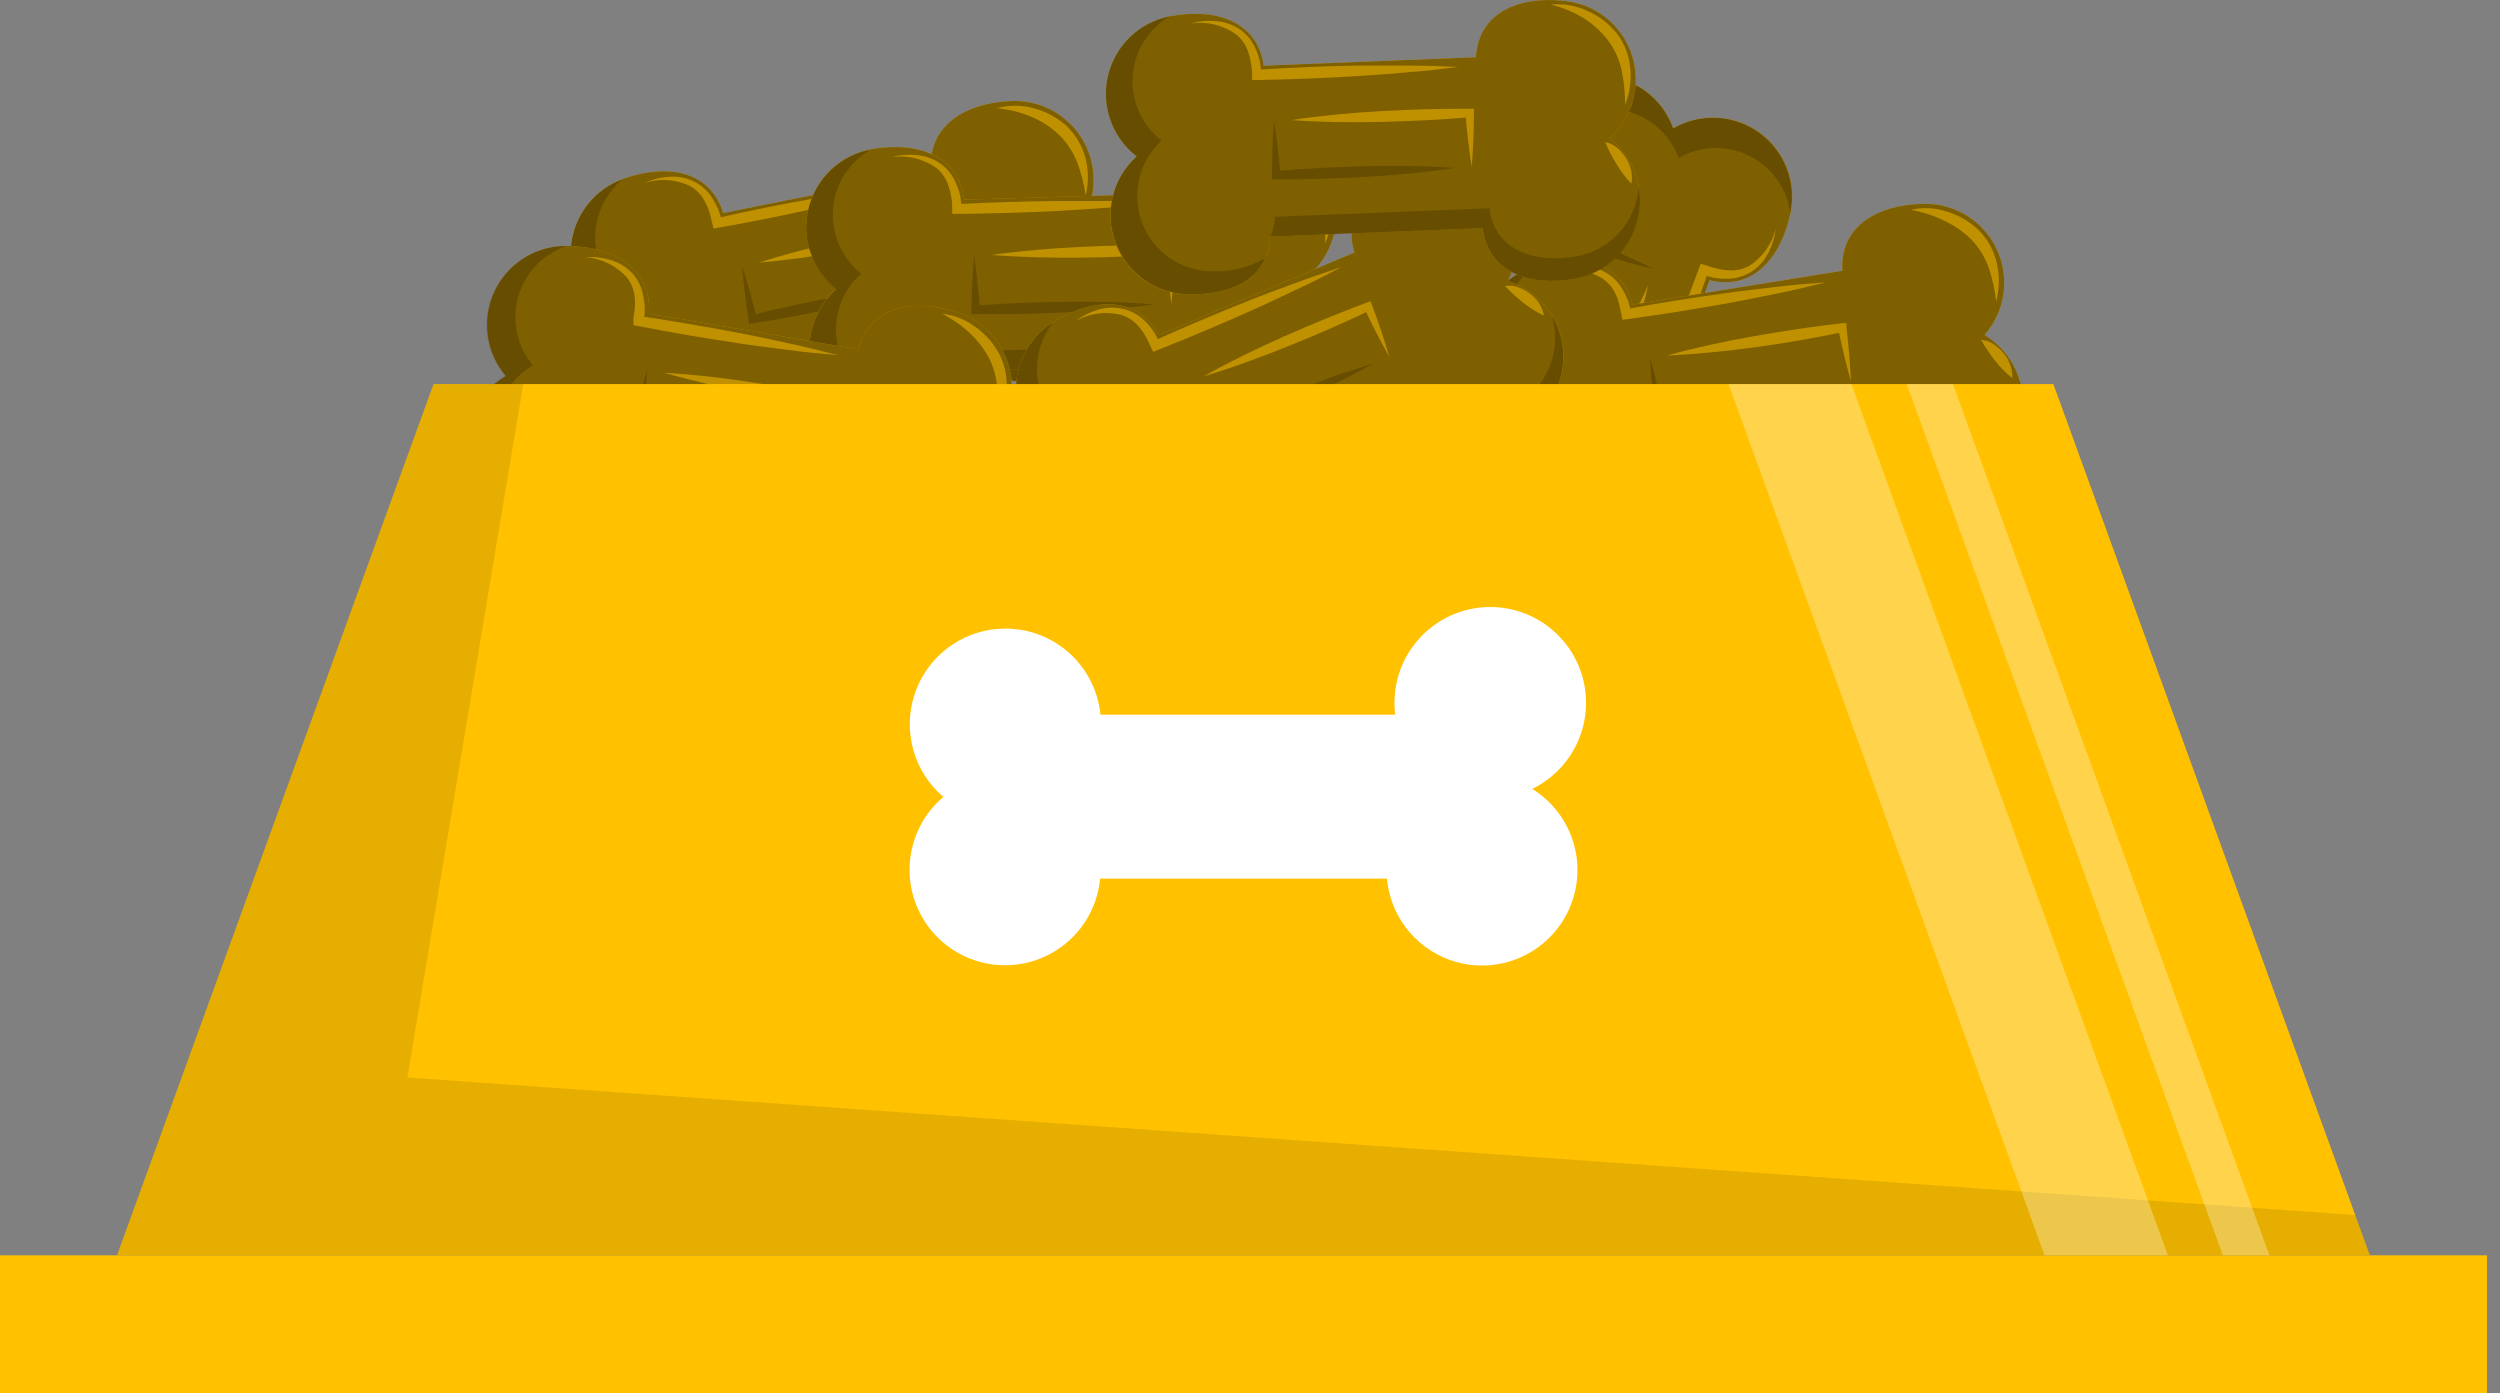<svg width="192" height="107" viewBox="0 0 192 107" fill="none" xmlns="http://www.w3.org/2000/svg">
<rect x="0" y="0" width="192" height="107" fill="#808080" stroke="none"/>
<path d="M110.222 44.132C109.05 43.509 108.113 42.522 107.55 41.321C106.988 40.119 106.83 38.767 107.102 37.468C107.865 34.001 110.083 31.522 113.368 32.398L118.915 17.041C116.003 15.671 115.864 12.664 117.181 9.596C117.645 8.457 118.444 7.486 119.472 6.812C120.501 6.137 121.71 5.791 122.939 5.819C124.168 5.847 125.36 6.249 126.356 6.969C127.353 7.69 128.106 8.697 128.517 9.856C129.534 9.262 130.702 8.977 131.878 9.036C133.054 9.094 134.188 9.494 135.141 10.186C136.093 10.878 136.824 11.832 137.244 12.932C137.664 14.033 137.754 15.231 137.505 16.382C136.768 19.849 134.567 22.353 131.291 21.512L125.753 36.861C128.803 38.308 128.916 41.602 127.261 44.756C126.719 45.806 125.882 46.675 124.853 47.256C123.824 47.837 122.647 48.105 121.468 48.027C120.289 47.949 119.159 47.528 118.215 46.816C117.272 46.104 116.557 45.132 116.159 44.02C115.262 44.546 114.245 44.832 113.205 44.852C112.166 44.872 111.138 44.624 110.222 44.132Z" fill="#FFC100"/>
<g opacity="0.5">
<path d="M110.222 44.132C109.05 43.509 108.113 42.522 107.55 41.321C106.988 40.119 106.83 38.767 107.102 37.468C107.865 34.001 110.083 31.522 113.368 32.398L118.915 17.041C116.003 15.671 115.864 12.664 117.181 9.596C117.645 8.457 118.444 7.486 119.472 6.812C120.501 6.137 121.71 5.791 122.939 5.819C124.168 5.847 125.36 6.249 126.356 6.969C127.353 7.69 128.106 8.697 128.517 9.856C129.534 9.262 130.702 8.977 131.878 9.036C133.054 9.094 134.188 9.494 135.141 10.186C136.093 10.878 136.824 11.832 137.244 12.932C137.664 14.033 137.754 15.231 137.505 16.382C136.768 19.849 134.567 22.353 131.291 21.512L125.753 36.861C128.803 38.308 128.916 41.602 127.261 44.756C126.719 45.806 125.882 46.675 124.853 47.256C123.824 47.837 122.647 48.105 121.468 48.027C120.289 47.949 119.159 47.528 118.215 46.816C117.272 46.104 116.557 45.132 116.159 44.02C115.262 44.546 114.245 44.832 113.205 44.852C112.166 44.872 111.138 44.624 110.222 44.132Z" fill="black"/>
</g>
<g opacity="0.2">
<path d="M117.537 16.113C116.003 14.544 116.107 12.1 117.147 9.622C117.611 8.483 118.41 7.512 119.438 6.837C120.466 6.163 121.675 5.817 122.904 5.845C124.134 5.873 125.325 6.274 126.322 6.995C127.318 7.716 128.071 8.723 128.483 9.882C129.49 9.297 130.644 9.014 131.807 9.067C132.971 9.12 134.094 9.507 135.044 10.181C135.993 10.855 136.729 11.789 137.162 12.87C137.595 13.951 137.708 15.134 137.487 16.278C137.348 15.35 136.985 14.47 136.429 13.715C135.872 12.959 135.14 12.351 134.296 11.943C133.451 11.535 132.519 11.339 131.582 11.372C130.644 11.406 129.729 11.668 128.916 12.135C128.517 11.047 127.799 10.105 126.857 9.43C125.915 8.756 124.791 8.381 123.633 8.354C122.474 8.326 121.334 8.649 120.361 9.278C119.389 9.908 118.628 10.816 118.178 11.884C117.548 13.198 117.324 14.671 117.537 16.113Z" fill="black"/>
<path d="M111.773 44.713C111.232 44.599 110.71 44.41 110.222 44.15C109.05 43.526 108.113 42.54 107.55 41.338C106.988 40.136 106.83 38.784 107.102 37.485C107.865 34.018 110.092 31.54 113.368 32.415L118.906 17.084C119.281 17.448 119.718 17.742 120.197 17.95L114.59 33.446C111.479 32.58 109.39 34.946 108.653 38.256C108.392 39.489 108.539 40.773 109.072 41.914C109.605 43.056 110.496 43.993 111.609 44.583L111.773 44.713Z" fill="black"/>
<path d="M118.464 32.129C119.001 29.893 119.66 27.709 120.397 25.551C121.133 23.393 121.939 21.218 122.806 19.129L122.936 18.817L123.222 18.939C124.516 19.47 125.787 20.048 127.035 20.672C125.672 20.343 124.328 19.97 123.005 19.554L123.421 19.363C122.745 21.547 121.983 23.697 121.177 25.837C120.371 27.978 119.478 30.066 118.464 32.129Z" fill="black"/>
</g>
<g opacity="0.5">
<path d="M136.378 17.561C136.308 18.193 136.123 18.807 135.832 19.372C135.543 19.963 135.104 20.468 134.558 20.837C133.99 21.204 133.328 21.403 132.651 21.409C132.318 21.416 131.984 21.393 131.655 21.339C131.325 21.27 131.013 21.174 130.701 21.096L131.187 20.863C130.372 23.315 129.453 25.742 128.587 28.151C128.127 29.364 127.625 30.552 127.139 31.748C126.654 32.944 126.125 34.131 125.579 35.31C125.917 34.053 126.264 32.805 126.654 31.575C127.044 30.344 127.425 29.105 127.841 27.891C128.708 25.439 129.575 23.012 130.485 20.602L130.615 20.265L130.979 20.369C131.256 20.455 131.533 20.55 131.845 20.628C132.13 20.695 132.42 20.738 132.712 20.759C133.283 20.807 133.856 20.686 134.359 20.412C135.369 19.752 136.091 18.733 136.378 17.561Z" fill="#FFC100"/>
<path d="M127.295 43.716C127.026 44.63 126.514 45.454 125.813 46.1C125.111 46.783 124.25 47.283 123.309 47.556C122.355 47.812 121.349 47.794 120.405 47.504C119.499 47.223 118.67 46.733 117.987 46.074C118.823 46.427 119.695 46.686 120.587 46.845C121.427 46.982 122.287 46.941 123.109 46.724C123.925 46.478 124.69 46.091 125.371 45.58C126.101 45.056 126.749 44.428 127.295 43.716Z" fill="#FFC100"/>
<path d="M115.968 43.612C115.777 43.911 115.507 44.151 115.188 44.306C114.886 44.463 114.562 44.571 114.226 44.626C113.547 44.763 112.842 44.639 112.25 44.28C112.838 44.041 113.452 43.872 114.079 43.777C114.703 43.67 115.335 43.615 115.968 43.612Z" fill="#FFC100"/>
<path d="M126.585 21.911C126.056 24.147 125.389 26.331 124.652 28.498C123.915 30.664 123.109 32.831 122.243 34.911L122.113 35.223L121.827 35.102C120.533 34.57 119.261 33.992 118.013 33.368C119.374 33.689 120.717 34.062 122.043 34.478L121.627 34.668C122.303 32.484 123.066 30.335 123.872 28.194C124.678 26.054 125.571 23.974 126.585 21.911Z" fill="#FFC100"/>
</g>
<path d="M85.782 22.648C85.856 23.974 85.496 25.289 84.759 26.394C84.021 27.499 82.945 28.334 81.692 28.775C78.312 29.928 75.062 29.304 74.108 26.045L58.101 29.261C58.439 32.459 55.943 34.131 52.65 34.625C51.433 34.822 50.185 34.643 49.072 34.112C47.959 33.582 47.035 32.725 46.421 31.656C45.807 30.587 45.534 29.356 45.637 28.128C45.74 26.899 46.215 25.732 46.999 24.78C45.965 24.217 45.116 23.366 44.557 22.33C43.999 21.294 43.753 20.117 43.852 18.944C43.95 17.77 44.388 16.651 45.111 15.722C45.835 14.793 46.813 14.095 47.926 13.713C51.298 12.534 54.556 13.132 55.536 16.365L71.526 13.158C71.188 9.795 73.944 7.958 77.497 7.767C78.677 7.685 79.856 7.949 80.888 8.527C81.92 9.106 82.76 9.973 83.305 11.023C83.85 12.073 84.077 13.26 83.957 14.437C83.836 15.613 83.374 16.73 82.628 17.647C83.533 18.146 84.297 18.867 84.849 19.741C85.401 20.616 85.722 21.616 85.782 22.648Z" fill="#FFC100"/>
<g opacity="0.5">
<path d="M85.782 22.648C85.856 23.974 85.496 25.289 84.759 26.394C84.021 27.499 82.945 28.334 81.692 28.775C78.312 29.928 75.062 29.304 74.108 26.045L58.101 29.261C58.439 32.459 55.943 34.131 52.65 34.625C51.433 34.822 50.185 34.643 49.072 34.112C47.959 33.582 47.035 32.725 46.421 31.656C45.807 30.587 45.534 29.356 45.637 28.128C45.74 26.899 46.215 25.732 46.999 24.78C45.965 24.217 45.116 23.366 44.557 22.33C43.999 21.294 43.753 20.117 43.852 18.944C43.95 17.77 44.388 16.651 45.111 15.722C45.835 14.793 46.813 14.095 47.926 13.713C51.298 12.534 54.556 13.132 55.536 16.365L71.526 13.158C71.188 9.795 73.944 7.958 77.497 7.767C78.677 7.685 79.856 7.949 80.888 8.527C81.92 9.106 82.76 9.973 83.305 11.023C83.85 12.073 84.077 13.26 83.957 14.437C83.836 15.613 83.374 16.73 82.628 17.647C83.533 18.146 84.297 18.867 84.849 19.741C85.401 20.616 85.722 21.616 85.782 22.648Z" fill="black"/>
</g>
<g opacity="0.2">
<path d="M57.997 30.933C57.451 33.056 55.31 34.235 52.65 34.625C51.254 34.819 49.834 34.527 48.629 33.798C47.423 33.069 46.505 31.947 46.029 30.621C45.681 29.648 45.588 28.602 45.758 27.583C45.927 26.564 46.355 25.605 46.999 24.797C45.977 24.239 45.137 23.398 44.58 22.375C44.023 21.353 43.772 20.191 43.856 19.03C43.941 17.868 44.359 16.756 45.059 15.825C45.759 14.895 46.713 14.185 47.805 13.782C47.081 14.378 46.515 15.142 46.154 16.008C45.793 16.873 45.649 17.813 45.734 18.747C45.819 19.681 46.132 20.58 46.644 21.365C47.156 22.151 47.852 22.799 48.672 23.254C47.946 24.163 47.51 25.269 47.422 26.428C47.335 27.588 47.599 28.747 48.18 29.754C48.761 30.761 49.633 31.57 50.681 32.074C51.728 32.578 52.904 32.754 54.054 32.58C55.503 32.435 56.876 31.862 57.997 30.933Z" fill="black"/>
<path d="M85.462 21.036C85.977 22.562 85.87 24.23 85.165 25.679C84.459 27.127 83.211 28.24 81.692 28.775C78.312 29.928 75.062 29.304 74.108 26.045L58.127 29.252C58.253 28.742 58.285 28.213 58.222 27.692L74.403 24.433C75.313 27.527 78.398 28.125 81.596 27.033C82.785 26.616 83.806 25.825 84.507 24.777C85.207 23.73 85.548 22.484 85.479 21.226L85.462 21.036Z" fill="black"/>
<path d="M71.248 21.824C69.056 22.526 66.837 23.09 64.61 23.558C62.382 24.026 60.129 24.476 57.876 24.823L57.538 24.875L57.494 24.572C57.278 23.194 57.104 21.807 56.992 20.412C57.416 21.746 57.798 23.09 58.127 24.442L57.746 24.19C59.964 23.636 62.2 23.168 64.445 22.752C66.69 22.336 68.952 22.024 71.248 21.824Z" fill="black"/>
</g>
<g opacity="0.5">
<path d="M49.504 14.05C50.078 13.781 50.699 13.622 51.332 13.582C51.986 13.519 52.645 13.633 53.239 13.912C53.853 14.202 54.368 14.666 54.721 15.246C54.899 15.522 55.053 15.812 55.18 16.113C55.293 16.425 55.371 16.746 55.466 17.058L55.007 16.763C57.526 16.185 60.06 15.674 62.608 15.229C63.873 14.986 65.156 14.805 66.43 14.597C67.704 14.389 69.03 14.232 70.278 14.085C69.038 14.449 67.79 14.796 66.534 15.099C65.277 15.402 64.02 15.723 62.764 15.966C60.242 16.529 57.702 17.041 55.163 17.491L54.799 17.552L54.712 17.188C54.634 16.902 54.574 16.616 54.496 16.321C54.41 16.045 54.297 15.778 54.158 15.524C53.909 15.008 53.51 14.579 53.014 14.293C51.919 13.764 50.661 13.677 49.504 14.05Z" fill="#FFC100"/>
<path d="M76.578 8.313C77.496 8.056 78.468 8.056 79.386 8.313C80.333 8.556 81.206 9.03 81.926 9.691C82.638 10.376 83.142 11.247 83.382 12.204C83.607 13.127 83.607 14.09 83.382 15.013C83.254 14.123 83.027 13.251 82.706 12.413C82.391 11.62 81.909 10.905 81.293 10.315C80.663 9.728 79.932 9.261 79.135 8.937C78.317 8.608 77.456 8.398 76.578 8.313Z" fill="#FFC100"/>
<path d="M82.359 18.011C82.714 18.019 83.059 18.127 83.356 18.323C83.645 18.499 83.905 18.718 84.127 18.973C84.594 19.485 84.853 20.152 84.855 20.845C84.343 20.465 83.877 20.026 83.468 19.537C83.06 19.057 82.689 18.547 82.359 18.011Z" fill="#FFC100"/>
<path d="M58.292 20.169C60.476 19.467 62.694 18.904 64.93 18.436C67.166 17.968 69.402 17.517 71.664 17.17L71.994 17.118L72.046 17.422C72.262 18.8 72.427 20.186 72.548 21.582C72.115 20.247 71.742 18.904 71.404 17.552L71.786 17.812C69.567 18.358 67.34 18.834 65.086 19.242C62.833 19.649 60.58 19.97 58.292 20.169Z" fill="#FFC100"/>
</g>
<path d="M102.821 26.626C102.671 27.944 102.098 29.178 101.186 30.142C100.275 31.106 99.076 31.749 97.768 31.973C94.241 32.554 91.147 31.384 90.748 28.012L74.429 28.498C74.23 31.713 71.482 32.944 68.163 32.831C66.934 32.818 65.739 32.431 64.734 31.723C63.73 31.015 62.964 30.019 62.538 28.866C62.113 27.713 62.047 26.458 62.351 25.267C62.654 24.076 63.312 23.006 64.237 22.197C63.312 21.47 62.618 20.488 62.24 19.373C61.863 18.258 61.818 17.058 62.111 15.918C62.404 14.777 63.023 13.747 63.891 12.953C64.759 12.158 65.84 11.633 67.002 11.442C70.52 10.844 73.632 11.979 74.056 15.333L90.358 14.848C90.584 11.476 93.608 10.168 97.153 10.514C98.33 10.632 99.447 11.09 100.366 11.834C101.286 12.577 101.968 13.573 102.329 14.7C102.69 15.826 102.714 17.033 102.398 18.172C102.082 19.312 101.44 20.334 100.55 21.114C101.371 21.759 102.011 22.606 102.409 23.572C102.807 24.537 102.949 25.589 102.821 26.626Z" fill="#FFC100"/>
<g opacity="0.5">
<path d="M102.821 26.626C102.671 27.944 102.098 29.178 101.186 30.142C100.275 31.106 99.076 31.749 97.768 31.973C94.241 32.554 91.147 31.384 90.748 28.012L74.429 28.498C74.23 31.713 71.482 32.944 68.163 32.831C66.934 32.818 65.739 32.431 64.734 31.723C63.73 31.015 62.964 30.019 62.538 28.866C62.113 27.713 62.047 26.458 62.351 25.267C62.654 24.076 63.312 23.006 64.237 22.197C63.312 21.47 62.618 20.488 62.24 19.373C61.863 18.258 61.818 17.058 62.111 15.918C62.404 14.777 63.023 13.747 63.891 12.953C64.759 12.158 65.84 11.633 67.002 11.442C70.52 10.844 73.632 11.979 74.056 15.333L90.358 14.848C90.584 11.476 93.608 10.168 97.153 10.514C98.33 10.632 99.447 11.09 100.366 11.834C101.286 12.577 101.968 13.573 102.329 14.7C102.69 15.826 102.714 17.033 102.398 18.172C102.082 19.312 101.44 20.334 100.55 21.114C101.371 21.759 102.011 22.606 102.409 23.572C102.807 24.537 102.949 25.589 102.821 26.626Z" fill="black"/>
</g>
<g opacity="0.2">
<path d="M74.048 30.136C73.181 32.138 70.85 32.935 68.163 32.874C66.934 32.861 65.738 32.474 64.734 31.766C63.73 31.058 62.964 30.062 62.538 28.909C62.113 27.756 62.047 26.502 62.351 25.311C62.654 24.12 63.312 23.049 64.237 22.24C63.324 21.521 62.638 20.555 62.258 19.457C61.879 18.359 61.822 17.175 62.096 16.046C62.37 14.916 62.962 13.89 63.803 13.087C64.643 12.285 65.696 11.741 66.837 11.52C66.024 11.989 65.339 12.649 64.84 13.444C64.341 14.239 64.044 15.143 63.975 16.079C63.906 17.015 64.067 17.953 64.443 18.812C64.819 19.672 65.4 20.426 66.135 21.01C65.27 21.781 64.656 22.795 64.376 23.92C64.095 25.045 64.159 26.228 64.561 27.316C64.962 28.404 65.681 29.345 66.625 30.018C67.569 30.691 68.694 31.064 69.853 31.089C71.315 31.196 72.776 30.864 74.048 30.136Z" fill="black"/>
<path d="M102.751 24.979C102.884 25.768 102.859 26.574 102.679 27.353C102.499 28.132 102.166 28.868 101.701 29.518C101.235 30.168 100.646 30.719 99.967 31.141C99.287 31.562 98.531 31.845 97.742 31.973C94.215 32.545 91.121 31.384 90.722 28.013L74.429 28.498C74.639 28.015 74.76 27.498 74.784 26.973L91.251 26.479C91.641 29.677 94.579 30.812 97.915 30.231C99.156 30.021 100.295 29.412 101.16 28.498C102.024 27.583 102.568 26.412 102.708 25.161L102.751 24.979Z" fill="black"/>
<path d="M88.634 23.376C86.354 23.696 84.075 23.878 81.796 23.991C79.516 24.104 77.228 24.147 74.949 24.112H74.611V23.8C74.611 22.414 74.698 21.018 74.81 19.623C75.01 21.01 75.157 22.396 75.261 23.783L74.923 23.471C77.202 23.298 79.49 23.202 81.77 23.176C84.049 23.15 86.346 23.185 88.634 23.376Z" fill="black"/>
</g>
<g opacity="0.5">
<path d="M68.501 12.066C69.112 11.896 69.751 11.844 70.382 11.91C71.038 11.959 71.67 12.183 72.21 12.56C72.764 12.949 73.192 13.491 73.441 14.12C73.575 14.427 73.679 14.746 73.753 15.073C73.805 15.394 73.831 15.723 73.866 16.052L73.476 15.68C76.076 15.541 78.632 15.463 81.224 15.437C82.515 15.437 83.824 15.437 85.098 15.437C86.372 15.437 87.698 15.498 88.98 15.576C87.689 15.723 86.38 15.862 85.115 15.948C83.85 16.035 82.515 16.139 81.241 16.2C78.67 16.327 76.087 16.402 73.493 16.425H73.129V16.052C73.129 15.758 73.129 15.463 73.06 15.186C73.02 14.891 72.954 14.601 72.86 14.319C72.697 13.77 72.374 13.281 71.933 12.915C70.941 12.201 69.712 11.897 68.501 12.066Z" fill="#FFC100"/>
<path d="M96.165 10.913C97.112 10.825 98.066 10.999 98.921 11.416C99.815 11.816 100.598 12.429 101.2 13.201C101.783 13.997 102.134 14.939 102.214 15.923C102.286 16.871 102.138 17.823 101.781 18.705C101.802 17.806 101.723 16.908 101.547 16.027C101.365 15.194 101.01 14.409 100.507 13.721C99.981 13.037 99.338 12.45 98.609 11.988C97.852 11.511 97.028 11.148 96.165 10.913Z" fill="#FFC100"/>
<path d="M100.229 21.478C100.577 21.542 100.899 21.705 101.157 21.946C101.413 22.167 101.632 22.427 101.807 22.717C102.184 23.299 102.329 24.001 102.214 24.684C101.773 24.227 101.389 23.717 101.07 23.168C100.749 22.626 100.468 22.061 100.229 21.478Z" fill="#FFC100"/>
<path d="M76.136 19.58C78.416 19.259 80.695 19.077 82.974 18.964C85.254 18.852 87.542 18.808 89.83 18.852H90.168V19.164C90.168 20.55 90.09 21.946 89.968 23.341C89.769 21.954 89.622 20.568 89.518 19.181L89.856 19.493C87.573 19.666 85.291 19.765 83.009 19.788C80.712 19.805 78.433 19.762 76.136 19.58Z" fill="#FFC100"/>
</g>
<path d="M75.764 40.822C75.357 42.086 74.55 43.183 73.465 43.949C72.38 44.715 71.076 45.108 69.749 45.068C66.178 44.93 63.37 43.179 63.682 39.79L47.597 37.034C46.73 40.146 43.827 40.813 40.586 40.085C39.383 39.828 38.287 39.212 37.442 38.318C36.598 37.424 36.045 36.295 35.857 35.079C35.669 33.864 35.855 32.62 36.39 31.513C36.925 30.406 37.784 29.487 38.852 28.879C38.09 27.982 37.605 26.883 37.456 25.715C37.307 24.547 37.502 23.362 38.015 22.302C38.529 21.243 39.339 20.356 40.348 19.75C41.357 19.143 42.521 18.843 43.697 18.886C47.268 18.999 50.084 20.724 49.842 24.086L65.918 26.834C66.785 23.584 70.026 22.89 73.424 23.956C74.555 24.303 75.561 24.974 76.316 25.886C77.071 26.797 77.543 27.909 77.674 29.086C77.805 30.262 77.589 31.451 77.052 32.506C76.516 33.561 75.682 34.436 74.654 35.024C75.318 35.816 75.768 36.764 75.962 37.779C76.156 38.793 76.088 39.841 75.764 40.822Z" fill="#FFC100"/>
<g opacity="0.5">
<path d="M75.764 40.822C75.357 42.086 74.55 43.183 73.465 43.949C72.38 44.715 71.076 45.108 69.749 45.068C66.178 44.93 63.37 43.179 63.682 39.79L47.597 37.034C46.73 40.146 43.827 40.813 40.586 40.085C39.383 39.828 38.287 39.212 37.442 38.318C36.598 37.424 36.045 36.295 35.857 35.079C35.669 33.864 35.855 32.62 36.39 31.513C36.925 30.406 37.784 29.487 38.852 28.879C38.09 27.982 37.605 26.883 37.456 25.715C37.307 24.547 37.502 23.362 38.015 22.302C38.529 21.243 39.339 20.356 40.348 19.75C41.357 19.143 42.521 18.843 43.697 18.886C47.268 18.999 50.084 20.724 49.842 24.086L65.918 26.834C66.785 23.584 70.026 22.89 73.424 23.956C74.555 24.303 75.561 24.974 76.316 25.886C77.071 26.797 77.543 27.909 77.674 29.086C77.805 30.262 77.589 31.451 77.052 32.506C76.516 33.561 75.682 34.436 74.654 35.024C75.318 35.816 75.768 36.764 75.962 37.779C76.156 38.793 76.088 39.841 75.764 40.822Z" fill="black"/>
</g>
<g opacity="0.2">
<path d="M46.86 38.56C45.595 40.345 43.169 40.674 40.542 40.085C39.34 39.828 38.244 39.212 37.399 38.318C36.555 37.424 36.002 36.295 35.814 35.079C35.626 33.864 35.812 32.62 36.346 31.513C36.881 30.406 37.74 29.487 38.809 28.879C38.057 27.99 37.577 26.904 37.426 25.75C37.275 24.596 37.458 23.423 37.955 22.371C38.452 21.318 39.242 20.431 40.229 19.815C41.216 19.198 42.36 18.879 43.524 18.895C42.632 19.19 41.826 19.699 41.177 20.378C40.527 21.056 40.054 21.883 39.797 22.787C39.541 23.69 39.509 24.643 39.706 25.561C39.902 26.48 40.32 27.336 40.924 28.056C40.077 28.549 39.369 29.251 38.869 30.094C38.368 30.937 38.091 31.894 38.064 32.874C38.035 34.211 38.468 35.517 39.288 36.573C40.109 37.629 41.268 38.37 42.571 38.672C43.98 39.063 45.474 39.024 46.86 38.56Z" fill="black"/>
<path d="M76.05 39.201C76.026 39.752 75.93 40.296 75.764 40.822C75.355 42.085 74.549 43.182 73.464 43.947C72.379 44.713 71.076 45.106 69.749 45.068C66.178 44.93 63.379 43.179 63.682 39.79L47.623 37.043C47.925 36.61 48.145 36.125 48.273 35.613L64.54 38.395C64.28 41.61 66.941 43.274 70.321 43.404C71.581 43.441 72.819 43.068 73.848 42.341C74.878 41.615 75.644 40.574 76.032 39.374L76.05 39.201Z" fill="black"/>
<path d="M62.495 34.824C60.207 34.694 57.936 34.426 55.674 34.079C53.412 33.732 51.168 33.325 48.94 32.831L48.602 32.762L48.672 32.458C48.966 31.098 49.304 29.746 49.694 28.402C49.616 29.798 49.486 31.184 49.313 32.571L49.044 32.19C51.315 32.476 53.568 32.84 55.813 33.264C58.058 33.689 60.285 34.192 62.495 34.824Z" fill="black"/>
</g>
<g opacity="0.5">
<path d="M45.006 19.753C45.638 19.709 46.273 19.782 46.878 19.97C47.513 20.145 48.088 20.489 48.542 20.966C48.998 21.464 49.3 22.085 49.408 22.752C49.476 23.077 49.514 23.408 49.521 23.74C49.521 24.069 49.469 24.398 49.443 24.719L49.131 24.277C51.691 24.658 54.236 25.092 56.766 25.577C58.04 25.811 59.306 26.097 60.562 26.366C61.819 26.634 63.084 26.946 64.341 27.276C63.05 27.163 61.741 27.042 60.476 26.868C59.21 26.695 57.876 26.556 56.636 26.348C54.077 25.967 51.532 25.531 49.001 25.04L48.646 24.97V24.589C48.646 24.303 48.724 24.008 48.75 23.722C48.776 23.434 48.776 23.144 48.75 22.856C48.701 22.295 48.494 21.76 48.152 21.313C47.338 20.414 46.214 19.857 45.006 19.753Z" fill="#FFC100"/>
<path d="M72.349 24.095C73.294 24.197 74.194 24.557 74.949 25.135C75.743 25.705 76.386 26.461 76.821 27.336C77.237 28.231 77.396 29.225 77.28 30.205C77.163 31.137 76.828 32.028 76.301 32.805C76.498 31.929 76.6 31.034 76.604 30.136C76.594 29.284 76.402 28.445 76.041 27.674C75.661 26.903 75.144 26.207 74.516 25.62C73.875 25.005 73.144 24.491 72.349 24.095Z" fill="#FFC100"/>
<path d="M74.238 35.266C74.583 35.392 74.884 35.615 75.105 35.908C75.307 36.172 75.471 36.464 75.59 36.774C75.842 37.418 75.842 38.133 75.59 38.776C75.246 38.236 74.972 37.653 74.775 37.043C74.547 36.467 74.367 35.873 74.238 35.266Z" fill="#FFC100"/>
<path d="M51.003 28.628C53.3 28.758 55.57 29.026 57.832 29.373C60.094 29.72 62.33 30.127 64.566 30.621L64.896 30.69L64.835 30.994C64.54 32.354 64.202 33.706 63.812 35.05C63.89 33.654 64.02 32.268 64.194 30.881L64.454 31.262C62.192 30.976 59.938 30.612 57.694 30.188C55.449 29.763 53.213 29.26 51.003 28.628Z" fill="#FFC100"/>
</g>
<path d="M155.358 30.846C155.378 32.174 154.967 33.473 154.185 34.547C153.404 35.621 152.295 36.411 151.025 36.8C147.601 37.823 144.377 37.06 143.554 33.767L127.434 36.367C127.651 39.582 125.085 41.16 121.775 41.515C120.554 41.658 119.319 41.428 118.233 40.854C117.147 40.28 116.26 39.389 115.691 38.301C115.121 37.212 114.896 35.976 115.045 34.756C115.193 33.536 115.709 32.391 116.523 31.47C115.511 30.867 114.696 29.983 114.179 28.924C113.661 27.866 113.463 26.68 113.608 25.511C113.754 24.342 114.236 23.241 114.997 22.341C115.757 21.442 116.763 20.784 117.892 20.446C121.307 19.398 124.539 20.126 125.389 23.393L141.5 20.793C141.292 17.43 144.1 15.732 147.679 15.654C148.861 15.619 150.026 15.931 151.033 16.55C152.04 17.169 152.844 18.068 153.347 19.138C153.849 20.207 154.028 21.401 153.862 22.571C153.696 23.741 153.192 24.837 152.411 25.724C153.295 26.259 154.03 27.01 154.545 27.905C155.06 28.801 155.34 29.813 155.358 30.846Z" fill="#FFC100"/>
<g opacity="0.5">
<path d="M155.358 30.846C155.378 32.174 154.967 33.473 154.185 34.547C153.404 35.621 152.295 36.411 151.025 36.8C147.601 37.823 144.377 37.06 143.554 33.767L127.434 36.367C127.651 39.582 125.085 41.16 121.775 41.515C120.554 41.658 119.319 41.428 118.233 40.854C117.147 40.28 116.26 39.389 115.691 38.301C115.121 37.212 114.896 35.976 115.045 34.756C115.193 33.536 115.709 32.391 116.523 31.47C115.511 30.867 114.696 29.983 114.179 28.924C113.661 27.866 113.463 26.68 113.608 25.511C113.754 24.342 114.236 23.241 114.997 22.341C115.757 21.442 116.763 20.784 117.892 20.446C121.307 19.398 124.539 20.126 125.389 23.393L141.5 20.793C141.292 17.43 144.1 15.732 147.679 15.654C148.861 15.619 150.026 15.931 151.033 16.55C152.04 17.169 152.844 18.068 153.347 19.138C153.849 20.207 154.028 21.401 153.862 22.571C153.696 23.741 153.192 24.837 152.411 25.724C153.295 26.259 154.03 27.01 154.545 27.905C155.06 28.801 155.34 29.813 155.358 30.846Z" fill="black"/>
</g>
<g opacity="0.2">
<path d="M127.269 38.048C126.645 40.145 124.461 41.237 121.783 41.515C120.563 41.658 119.328 41.428 118.242 40.854C117.155 40.28 116.269 39.389 115.699 38.301C115.13 37.212 114.905 35.976 115.053 34.756C115.202 33.536 115.717 32.391 116.531 31.47C115.533 30.872 114.728 29.999 114.212 28.956C113.696 27.912 113.491 26.742 113.622 25.586C113.752 24.429 114.213 23.334 114.949 22.432C115.684 21.53 116.664 20.859 117.771 20.498C117.02 21.068 116.421 21.813 116.025 22.668C115.629 23.523 115.449 24.462 115.5 25.403C115.552 26.344 115.833 27.258 116.319 28.065C116.806 28.872 117.483 29.547 118.291 30.032C117.527 30.907 117.045 31.992 116.908 33.146C116.771 34.299 116.985 35.467 117.522 36.497C118.06 37.527 118.895 38.371 119.92 38.918C120.945 39.465 122.111 39.691 123.265 39.565C124.721 39.467 126.115 38.94 127.269 38.048Z" fill="black"/>
<path d="M155.107 29.252C155.262 29.781 155.347 30.329 155.358 30.881C155.38 32.209 154.969 33.509 154.187 34.583C153.405 35.657 152.295 36.447 151.025 36.835C147.601 37.858 144.386 37.095 143.554 33.802L127.46 36.402C127.603 35.895 127.656 35.367 127.616 34.842L143.909 32.242C144.698 35.37 147.757 36.09 150.999 35.119C152.203 34.749 153.255 33.998 153.996 32.979C154.737 31.96 155.126 30.728 155.107 29.468V29.252Z" fill="black"/>
<path d="M140.885 29.477C138.675 30.084 136.439 30.561 134.185 30.968C131.932 31.375 129.679 31.696 127.408 31.956L127.07 31.999V31.687C126.914 30.309 126.793 28.914 126.732 27.519C127.105 28.862 127.434 30.223 127.711 31.583L127.339 31.314C129.575 30.855 131.828 30.448 134.09 30.145C136.352 29.841 138.579 29.581 140.885 29.477Z" fill="black"/>
</g>
<g opacity="0.5">
<path d="M119.452 20.845C120.038 20.6 120.663 20.465 121.298 20.447C121.956 20.409 122.612 20.55 123.196 20.854C123.799 21.169 124.297 21.654 124.626 22.249C124.792 22.526 124.934 22.816 125.051 23.116C125.146 23.428 125.207 23.749 125.293 24.069L124.851 23.749C127.388 23.281 129.939 22.87 132.504 22.518C133.778 22.336 135.104 22.197 136.352 22.041C137.6 21.885 138.952 21.781 140.217 21.686C138.961 21.998 137.695 22.301 136.43 22.553C135.165 22.804 133.899 23.073 132.625 23.298C130.086 23.757 127.529 24.165 124.973 24.511L124.609 24.563L124.531 24.191C124.47 23.905 124.418 23.619 124.349 23.324C124.276 23.045 124.175 22.775 124.045 22.518C123.803 22.018 123.421 21.599 122.945 21.313C121.884 20.713 120.633 20.545 119.452 20.845Z" fill="#FFC100"/>
<path d="M146.743 16.113C147.672 15.902 148.641 15.953 149.542 16.26C150.481 16.543 151.335 17.052 152.03 17.742C152.716 18.465 153.184 19.366 153.382 20.342C153.577 21.274 153.55 22.239 153.304 23.159C153.211 22.274 153.019 21.401 152.732 20.559C152.448 19.756 151.996 19.023 151.406 18.41C150.797 17.8 150.084 17.304 149.3 16.945C148.492 16.546 147.631 16.265 146.743 16.113Z" fill="#FFC100"/>
<path d="M152.151 26.106C152.506 26.128 152.848 26.248 153.139 26.453C153.421 26.641 153.673 26.872 153.884 27.137C154.33 27.667 154.561 28.344 154.534 29.035C154.038 28.635 153.59 28.179 153.2 27.675C152.81 27.18 152.459 26.655 152.151 26.106Z" fill="#FFC100"/>
<path d="M127.997 27.311C130.207 26.695 132.443 26.219 134.697 25.82C136.95 25.421 139.203 25.083 141.474 24.823H141.812V25.127C141.968 26.513 142.089 27.9 142.15 29.295C141.777 27.952 141.448 26.591 141.171 25.231L141.543 25.499C139.299 25.967 137.054 26.366 134.792 26.669C132.53 26.973 130.285 27.198 127.997 27.311Z" fill="#FFC100"/>
</g>
<path d="M119.877 25.828C120.212 27.113 120.123 28.472 119.621 29.702C119.12 30.931 118.233 31.965 117.095 32.649C114.009 34.452 110.699 34.486 109.113 31.488L94.085 37.832C95.056 40.9 92.941 43.032 89.812 44.176C88.662 44.604 87.409 44.674 86.219 44.376C85.029 44.078 83.957 43.426 83.144 42.506C82.332 41.586 81.818 40.441 81.67 39.223C81.522 38.005 81.747 36.77 82.316 35.682C81.191 35.338 80.19 34.674 79.436 33.771C78.682 32.868 78.207 31.765 78.068 30.597C77.93 29.429 78.133 28.245 78.655 27.191C79.177 26.137 79.994 25.257 81.007 24.658C84.075 22.821 87.386 22.76 88.998 25.733L104.026 19.389C103.02 16.165 105.36 13.851 108.801 12.924C109.942 12.607 111.15 12.631 112.277 12.993C113.405 13.354 114.402 14.038 115.145 14.959C115.889 15.881 116.346 16.999 116.462 18.178C116.577 19.356 116.345 20.542 115.795 21.59C116.775 21.899 117.663 22.449 118.376 23.189C119.089 23.93 119.605 24.837 119.877 25.828Z" fill="#FFC100"/>
<g opacity="0.5">
<path d="M119.877 25.828C120.212 27.113 120.123 28.472 119.621 29.702C119.12 30.931 118.233 31.965 117.095 32.649C114.009 34.452 110.699 34.486 109.113 31.488L94.085 37.832C95.056 40.9 92.941 43.032 89.812 44.176C88.662 44.604 87.409 44.674 86.219 44.376C85.029 44.078 83.957 43.426 83.144 42.506C82.332 41.586 81.818 40.441 81.67 39.223C81.522 38.005 81.747 36.77 82.316 35.682C81.191 35.338 80.19 34.674 79.436 33.771C78.682 32.868 78.207 31.765 78.068 30.597C77.93 29.429 78.133 28.245 78.655 27.191C79.177 26.137 79.994 25.257 81.007 24.658C84.075 22.821 87.386 22.76 88.998 25.733L104.026 19.389C103.02 16.165 105.36 13.851 108.801 12.924C109.942 12.607 111.15 12.631 112.277 12.993C113.405 13.354 114.402 14.038 115.145 14.959C115.889 15.881 116.346 16.999 116.462 18.178C116.577 19.356 116.345 20.542 115.795 21.59C116.775 21.899 117.663 22.449 118.376 23.189C119.089 23.93 119.605 24.837 119.877 25.828Z" fill="black"/>
</g>
<g opacity="0.2">
<path d="M94.31 39.513C94.198 41.706 92.334 43.283 89.803 44.202C88.653 44.632 87.398 44.703 86.206 44.405C85.014 44.106 83.941 43.453 83.128 42.532C82.315 41.61 81.802 40.463 81.655 39.243C81.508 38.023 81.736 36.788 82.307 35.7C81.194 35.357 80.203 34.702 79.452 33.811C78.701 32.92 78.223 31.832 78.074 30.677C77.925 29.522 78.112 28.348 78.612 27.297C79.112 26.245 79.904 25.359 80.894 24.745C80.311 25.478 79.915 26.342 79.74 27.262C79.566 28.182 79.618 29.131 79.893 30.026C80.168 30.922 80.657 31.737 81.318 32.401C81.978 33.064 82.791 33.557 83.685 33.836C83.162 34.869 82.961 36.035 83.108 37.184C83.255 38.332 83.743 39.41 84.51 40.277C85.277 41.145 86.286 41.762 87.407 42.049C88.529 42.336 89.711 42.28 90.8 41.888C92.178 41.459 93.399 40.633 94.31 39.513Z" fill="black"/>
<path d="M119.218 24.312C119.499 24.788 119.712 25.302 119.851 25.837C120.189 27.12 120.102 28.478 119.602 29.706C119.102 30.935 118.216 31.968 117.077 32.649C113.992 34.452 110.69 34.486 109.096 31.488L94.085 37.823C94.1 37.297 94.023 36.772 93.86 36.272L109.061 29.858C110.578 32.701 113.715 32.666 116.635 30.95C117.71 30.299 118.544 29.317 119.013 28.151C119.482 26.985 119.56 25.699 119.235 24.485L119.218 24.312Z" fill="black"/>
<path d="M105.464 27.926C103.462 29.052 101.399 30.04 99.32 30.968C97.24 31.895 95.116 32.762 92.967 33.568L92.655 33.689L92.542 33.394C92.057 32.094 91.615 30.771 91.216 29.425C91.909 30.647 92.542 31.886 93.14 33.143L92.716 32.97C94.778 31.99 96.876 31.08 98.99 30.222C101.105 29.364 103.263 28.576 105.464 27.926Z" fill="black"/>
</g>
<g opacity="0.5">
<path d="M82.61 24.65C83.131 24.259 83.718 23.966 84.344 23.783C84.974 23.593 85.645 23.575 86.285 23.731C86.95 23.891 87.553 24.244 88.018 24.745C88.252 24.98 88.461 25.239 88.642 25.517C88.816 25.803 88.954 26.097 89.11 26.383L88.608 26.184C90.956 25.118 93.34 24.121 95.74 23.159C96.936 22.674 98.15 22.232 99.363 21.781C100.576 21.331 101.798 20.915 103.029 20.507C101.885 21.114 100.732 21.703 99.562 22.241C98.392 22.778 97.231 23.359 96.043 23.879C93.686 24.93 91.306 25.933 88.902 26.886L88.564 27.016L88.4 26.678C88.269 26.418 88.157 26.141 88.018 25.881C87.878 25.63 87.715 25.392 87.533 25.17C87.18 24.721 86.704 24.384 86.164 24.199C84.966 23.881 83.691 24.043 82.61 24.65Z" fill="#FFC100"/>
<path d="M107.951 13.574C108.805 13.15 109.758 12.968 110.707 13.045C111.685 13.107 112.634 13.404 113.472 13.912C114.304 14.442 114.973 15.192 115.405 16.078C115.814 16.936 116.018 17.876 116.003 18.826C115.693 17.983 115.295 17.175 114.815 16.416C114.341 15.72 113.727 15.13 113.013 14.683C112.276 14.238 111.466 13.927 110.621 13.764C109.745 13.575 108.846 13.51 107.951 13.574Z" fill="#FFC100"/>
<path d="M115.595 21.972C115.945 21.905 116.306 21.941 116.635 22.076C116.948 22.188 117.24 22.349 117.502 22.552C118.062 22.961 118.448 23.564 118.585 24.242C118.008 23.976 117.467 23.638 116.973 23.237C116.482 22.851 116.022 22.428 115.595 21.972Z" fill="#FFC100"/>
<path d="M92.447 28.897C94.449 27.77 96.511 26.773 98.6 25.846C100.689 24.919 102.795 24.061 104.944 23.246L105.256 23.133L105.369 23.419C105.854 24.728 106.296 26.019 106.695 27.389C106.001 26.175 105.369 24.927 104.771 23.671L105.195 23.844C103.133 24.832 101.035 25.742 98.921 26.591C96.806 27.441 94.648 28.247 92.447 28.897Z" fill="#FFC100"/>
</g>
<path d="M125.926 16.009C125.791 17.33 125.23 18.571 124.328 19.545C123.426 20.519 122.232 21.173 120.925 21.408C117.407 22.024 114.295 20.888 113.871 17.517L97.552 18.167C97.387 21.382 94.657 22.648 91.329 22.604C90.101 22.602 88.903 22.227 87.892 21.529C86.882 20.831 86.108 19.843 85.671 18.695C85.234 17.548 85.156 16.295 85.447 15.102C85.737 13.909 86.383 12.832 87.299 12.014C86.367 11.296 85.663 10.322 85.275 9.212C84.886 8.101 84.829 6.901 85.11 5.759C85.391 4.616 85.998 3.58 86.858 2.776C87.717 1.972 88.792 1.436 89.951 1.233C93.469 0.591 96.59 1.701 97.049 5.046L113.351 4.396C113.541 1.033 116.549 -0.319 120.093 0.063C121.272 0.167 122.394 0.613 123.322 1.347C124.25 2.081 124.943 3.07 125.316 4.193C125.689 5.315 125.725 6.523 125.421 7.666C125.117 8.809 124.485 9.838 123.603 10.627C124.414 11.255 125.052 12.078 125.458 13.019C125.864 13.96 126.025 14.989 125.926 16.009Z" fill="#FFC100"/>
<g opacity="0.5">
<path d="M125.926 16.009C125.791 17.33 125.23 18.571 124.328 19.545C123.426 20.519 122.232 21.173 120.925 21.408C117.407 22.024 114.295 20.888 113.871 17.517L97.552 18.167C97.387 21.382 94.657 22.648 91.329 22.604C90.101 22.602 88.903 22.227 87.892 21.529C86.882 20.831 86.108 19.843 85.671 18.695C85.234 17.548 85.156 16.295 85.447 15.102C85.737 13.909 86.383 12.832 87.299 12.014C86.367 11.296 85.663 10.322 85.275 9.212C84.886 8.101 84.829 6.901 85.11 5.759C85.391 4.616 85.998 3.58 86.858 2.776C87.717 1.972 88.792 1.436 89.951 1.233C93.469 0.591 96.59 1.701 97.049 5.046L113.351 4.396C113.541 1.033 116.549 -0.319 120.093 0.063C121.272 0.167 122.394 0.613 123.322 1.347C124.25 2.081 124.943 3.07 125.316 4.193C125.689 5.315 125.725 6.523 125.421 7.666C125.117 8.809 124.485 9.838 123.603 10.627C124.414 11.255 125.052 12.078 125.458 13.019C125.864 13.96 126.025 14.989 125.926 16.009Z" fill="black"/>
</g>
<g opacity="0.2">
<path d="M97.188 19.805C96.321 21.816 94.016 22.639 91.329 22.604C89.92 22.577 88.564 22.066 87.488 21.157C86.411 20.248 85.681 18.997 85.418 17.613C85.229 16.596 85.302 15.549 85.631 14.569C85.96 13.589 86.534 12.71 87.299 12.014C86.376 11.302 85.678 10.339 85.288 9.241C84.898 8.143 84.832 6.955 85.099 5.821C85.366 4.686 85.954 3.653 86.793 2.844C87.632 2.035 88.686 1.484 89.83 1.259C89.016 1.735 88.331 2.404 87.836 3.206C87.34 4.009 87.049 4.921 86.989 5.862C86.928 6.803 87.099 7.744 87.487 8.604C87.875 9.464 88.468 10.215 89.214 10.792C88.36 11.574 87.76 12.594 87.492 13.721C87.225 14.848 87.302 16.03 87.714 17.112C88.126 18.195 88.853 19.128 89.802 19.793C90.751 20.457 91.878 20.82 93.036 20.837C94.492 20.914 95.937 20.555 97.188 19.805Z" fill="black"/>
<path d="M125.866 14.38C126.006 15.167 125.99 15.975 125.818 16.755C125.645 17.536 125.32 18.276 124.861 18.93C124.402 19.585 123.818 20.143 123.142 20.571C122.467 20.999 121.714 21.29 120.926 21.426C117.407 22.032 114.304 20.897 113.871 17.535L97.578 18.184C97.785 17.699 97.9 17.178 97.916 16.651L114.382 15.992C114.798 19.19 117.745 20.265 121.082 19.684C122.322 19.461 123.456 18.841 124.312 17.917C125.169 16.993 125.702 15.815 125.831 14.562L125.866 14.38Z" fill="black"/>
<path d="M111.704 12.898C109.434 13.245 107.154 13.453 104.875 13.583C102.596 13.713 100.316 13.782 98.028 13.773H97.69V13.47C97.69 12.072 97.742 10.676 97.846 9.284C98.063 10.671 98.219 12.057 98.34 13.444L98.002 13.132C100.282 12.933 102.561 12.82 104.84 12.768C107.12 12.716 109.416 12.733 111.704 12.898Z" fill="black"/>
</g>
<g opacity="0.5">
<path d="M91.485 1.796C92.096 1.621 92.733 1.562 93.366 1.623C94.023 1.662 94.657 1.878 95.203 2.247C95.762 2.631 96.196 3.17 96.451 3.798C96.585 4.105 96.689 4.424 96.763 4.751C96.824 5.072 96.85 5.401 96.893 5.722L96.494 5.358C99.077 5.19 101.66 5.083 104.242 5.037C105.534 5.037 106.842 5.037 108.116 5.037C109.39 5.037 110.716 5.081 111.999 5.141C110.716 5.306 109.399 5.453 108.134 5.549C106.868 5.644 105.534 5.774 104.268 5.843C101.691 5.999 99.112 6.1 96.529 6.147H96.165V5.774C96.165 5.479 96.122 5.185 96.087 4.907C96.042 4.613 95.972 4.323 95.879 4.041C95.711 3.493 95.386 3.008 94.943 2.645C93.942 1.929 92.704 1.625 91.485 1.796Z" fill="#FFC100"/>
<path d="M119.114 0.349C120.062 0.26 121.016 0.424 121.879 0.825C122.771 1.209 123.556 1.804 124.167 2.559C124.764 3.346 125.125 4.287 125.207 5.271C125.293 6.217 125.157 7.17 124.808 8.053C124.813 7.154 124.723 6.256 124.539 5.375C124.355 4.546 123.994 3.766 123.482 3.087C122.953 2.399 122.304 1.812 121.567 1.354C120.8 0.905 119.975 0.567 119.114 0.349Z" fill="#FFC100"/>
<path d="M123.283 10.913C123.631 10.978 123.954 11.137 124.219 11.373C124.477 11.594 124.699 11.854 124.877 12.144C125.257 12.721 125.406 13.421 125.293 14.103C124.851 13.647 124.464 13.141 124.141 12.595C123.808 12.059 123.521 11.497 123.283 10.913Z" fill="#FFC100"/>
<path d="M99.172 9.223C101.443 8.877 103.722 8.669 106.002 8.539C108.281 8.409 110.569 8.339 112.857 8.357H113.195V8.669C113.195 10.055 113.134 11.451 113.03 12.846C112.822 11.459 112.658 10.081 112.545 8.695L112.883 9.007C110.604 9.197 108.324 9.31 106.036 9.362C103.748 9.414 101.469 9.388 99.172 9.223Z" fill="#FFC100"/>
</g>
<path d="M191.004 96.409H0V107H191.004V96.409Z" fill="#FFC100"/>
<path d="M157.698 29.494H33.297L8.987 96.409H182.008L157.698 29.494Z" fill="#FFC100"/>
<path opacity="0.1" d="M182.008 96.409L180.89 93.315L31.287 82.751L40.187 29.494H33.297L8.987 96.409H182.008Z" fill="black"/>
<g opacity="0.3">
<path d="M142.185 29.494L166.494 96.409H157.022L132.747 29.494H142.185Z" fill="white"/>
<path d="M149.985 29.494L174.294 96.409H170.715L146.431 29.494H149.985Z" fill="white"/>
</g>
<path d="M84.552 55.615C84.552 57.068 84.121 58.487 83.314 59.695C82.507 60.902 81.36 61.843 80.018 62.398C78.676 62.954 77.2 63.098 75.776 62.815C74.352 62.531 73.044 61.831 72.017 60.803C70.991 59.776 70.293 58.467 70.01 57.042C69.728 55.618 69.875 54.142 70.432 52.8C70.989 51.459 71.931 50.313 73.139 49.508C74.347 48.702 75.767 48.273 77.22 48.275C78.183 48.275 79.137 48.465 80.028 48.834C80.918 49.203 81.726 49.744 82.407 50.425C83.088 51.107 83.628 51.916 83.996 52.807C84.364 53.698 84.553 54.652 84.552 55.615Z" fill="white"/>
<path d="M84.471 67.641C84.936 63.619 82.052 59.981 78.029 59.516C74.006 59.052 70.369 61.936 69.904 65.958C69.439 69.981 72.323 73.619 76.346 74.083C80.369 74.548 84.006 71.664 84.471 67.641Z" fill="white"/>
<path d="M121.785 54.561C122.109 50.512 119.089 46.967 115.039 46.643C110.99 46.319 107.445 49.339 107.121 53.388C106.797 57.437 109.817 60.983 113.866 61.306C117.916 61.63 121.461 58.611 121.785 54.561Z" fill="white"/>
<path d="M121.151 66.822C121.151 68.272 120.721 69.689 119.915 70.895C119.109 72.101 117.964 73.04 116.625 73.595C115.285 74.15 113.811 74.296 112.388 74.013C110.966 73.73 109.66 73.031 108.634 72.006C107.609 70.981 106.911 69.674 106.628 68.252C106.345 66.83 106.49 65.355 107.045 64.016C107.6 62.676 108.54 61.531 109.745 60.725C110.951 59.919 112.369 59.489 113.819 59.489C115.763 59.489 117.628 60.262 119.003 61.637C120.378 63.012 121.151 64.877 121.151 66.822Z" fill="white"/>
<path d="M112.935 54.888H78.06V67.48H112.935V54.888Z" fill="white"/>
</svg>
